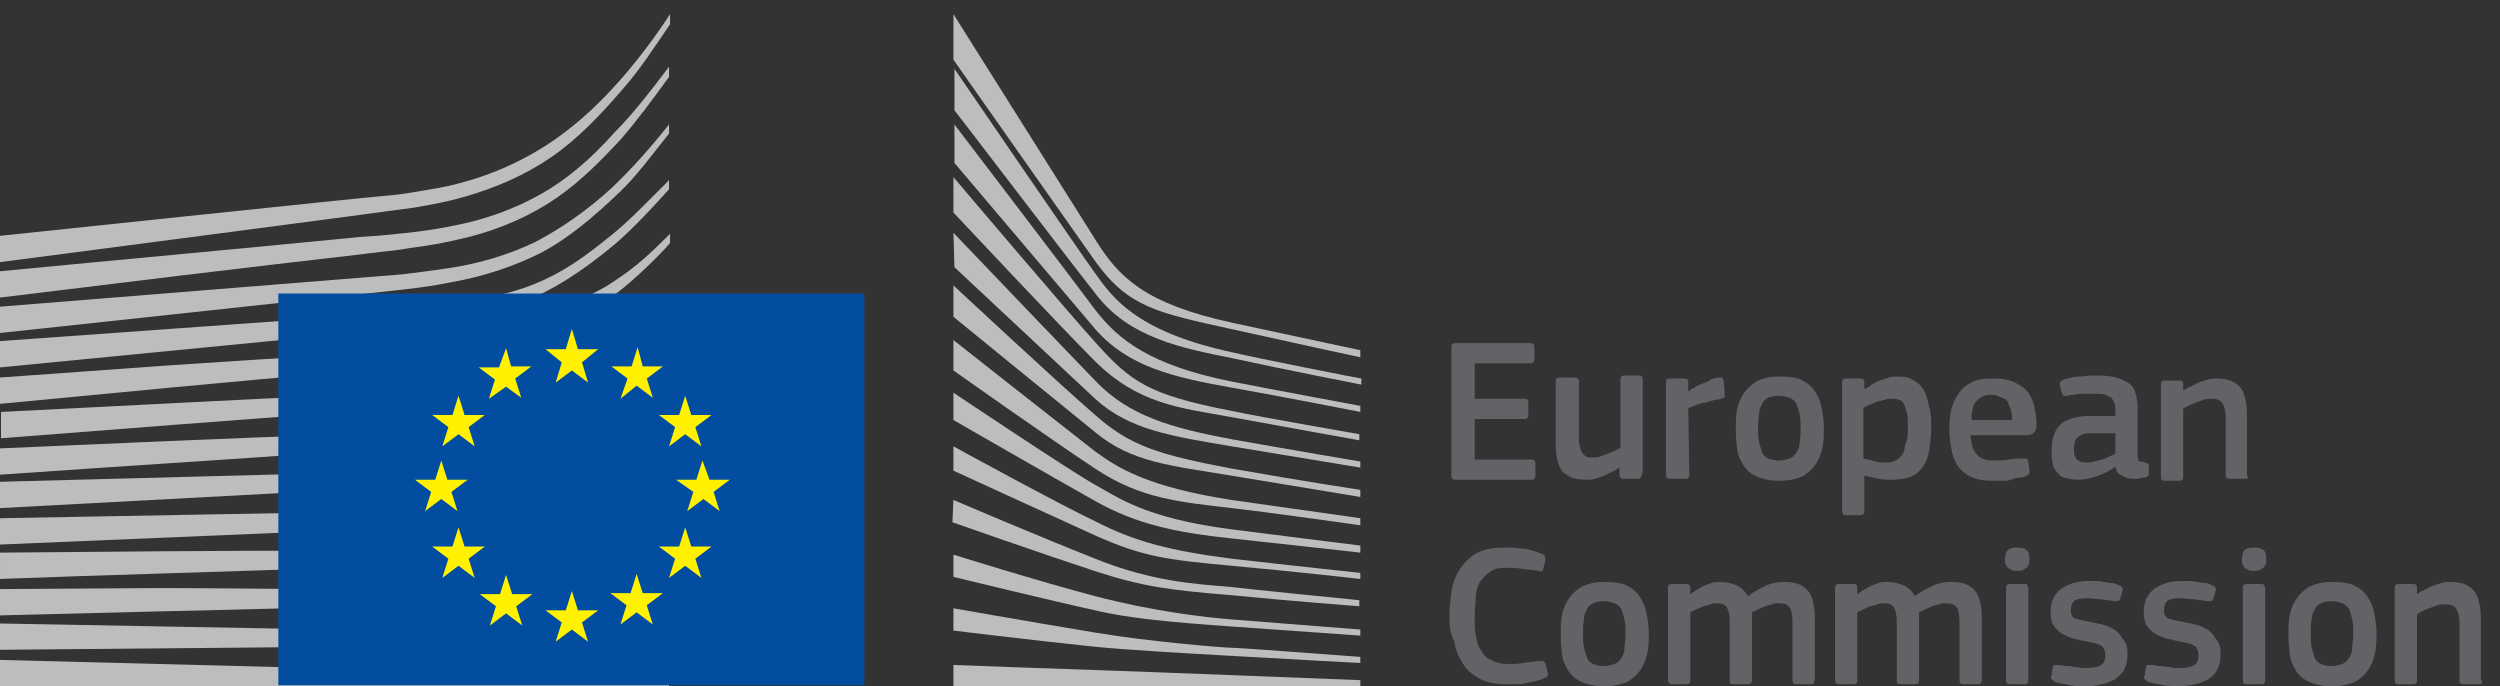 <?xml version="1.0" encoding="utf-8"?>
<!-- Generator: Adobe Illustrator 27.0.0, SVG Export Plug-In . SVG Version: 6.00 Build 0)  -->
<svg version="1.1" id="Layer_1" xmlns="http://www.w3.org/2000/svg" xmlns:xlink="http://www.w3.org/1999/xlink" x="0px" y="0px"
	 width="247px" height="67.8px" viewBox="0 0 247 67.8" style="enable-background:new 0 0 247 67.8;" xml:space="preserve">
<rect x="0" y="0" width="247" height="67.8" fill="#333333" stroke="none"/>
<style type="text/css">
	.st0{fill:#BBBDBF;}
	.st1{fill:#034DA1;}
	.st2{fill:#FFF100;}
	.st3{enable-background:new    ;}
	.st4{fill:#626366;}
</style>
<g id="Page-1">
	<g id="Version-2-menu" transform="translate(-131 -108)">
		<g id="Site-header" transform="translate(131 108)">
			<g id="logo-copy">
				<g id="Group-20">
					<g id="Group-18-Copy">
						<path id="Fill-40" class="st0" d="M0,25.9c0,0,39.8-5.2,41-5.4c1.7-0.3,3.3-0.6,4.7-1c3.2-0.9,6.2-2.2,8.8-4
							c2.5-1.7,4.9-4.2,7.2-6.9c1.5-1.7,3-4,4.5-6.2v-1c-1.7,2.6-3.4,4.8-5.1,6.7c-2.3,2.6-4.7,4.7-7.2,6.3s-5.4,2.9-8.5,3.7
							c-1.4,0.4-2.9,0.6-4.6,0.9c-1.1,0.2-2.2,0.3-3.3,0.4C37,19.4,0,23.3,0,23.3V25.9z"/>
						<path id="Fill-41" class="st0" d="M53.4,19.2c-2.5,1.4-5.4,2.5-8.6,3.1c-1.4,0.3-2.8,0.5-4.5,0.7l-3,0.3
							c-0.5,0-1.1,0.1-1.6,0.1C23.5,24.6,11.4,25.7,0,26.8v2.6c11.4-1.4,23.7-2.9,35.9-4.3c0.5-0.1,1.1-0.1,1.6-0.2
							c1-0.1,2-0.2,3-0.4c1.7-0.2,3.3-0.5,4.6-0.8c3.3-0.7,6.3-1.9,8.9-3.5s4.8-3.7,7.3-6.4c1.5-1.7,3.2-4,4.8-6.2v-1
							c-1.9,2.5-3.6,4.7-5.4,6.5C58.3,15.8,55.9,17.8,53.4,19.2"/>
						<path id="Fill-42" class="st0" d="M60.4,18.6c-2.4,2.2-5,4-7.5,5.3c-2.5,1.2-5.3,2.1-8.6,2.6c-1.4,0.2-2.8,0.4-4.5,0.6L0,30.3
							v2.6l35.3-3.8l4.6-0.5c1.7-0.2,3.2-0.4,4.6-0.7c3.4-0.6,6.3-1.6,8.9-2.9c2.7-1.4,5.3-3.6,7.8-6c1.7-1.6,3.2-3.7,4.9-5.8v-0.9
							C64.1,14.8,62.3,16.8,60.4,18.6"/>
						<path id="Fill-43" class="st0" d="M50.8,32c-2.3,1.3-4,2.1-7.3,2.4c-2,0.2-4,0.3-6,0.4c-1,0-1.9,0.1-2.9,0.2
							c-6,0.3-11.9,0.7-17.9,1.1L0,37.3v2.6l16.8-1.6c5.4-0.5,11.7-1.1,17.9-1.6l4.5-0.3c1.7-0.1,3.2-0.3,4.5-0.5
							c3.4-0.4,6.3-1.1,8.9-2.1c2.8-1,5.4-2.7,8-4.6c2.4-1.7,5.6-5.1,5.6-5.2v-0.9c-2.1,2.1-3.4,3.3-5.7,4.8
							C57.6,29.9,52.9,30.9,50.8,32"/>
						<path id="Fill-44" class="st0" d="M51.6,37c-2.5,0.7-5.3,1.2-8.6,1.5c-1.3,0.1-2.8,0.2-4.4,0.3L34.2,39
							c-11,0.5-22,1.1-34.1,1.7v2.6c11.6-0.9,22.9-1.8,34.3-2.6l4.4-0.3c1.7-0.1,3.1-0.2,4.5-0.4c3.4-0.4,6.3-1,8.8-1.8
							c2.8-0.9,5.6-2.2,8.2-3.9c1.9-1.2,3.9-2.7,5.9-4.5c-2.2,1.9-4.3,2.3-6.4,3.6C57.1,35,54.4,36.2,51.6,37"/>
						<path id="Fill-45" class="st0" d="M51.2,41.3c-2.5,0.6-5.3,1-8.6,1.2c-1.3,0.1-2.7,0.2-4.4,0.2l-4.4,0.2
							C22.7,43.3,11.5,43.8,0,44.3v2.6c11.4-0.8,22.6-1.5,33.9-2.3l4.4-0.3c1.7-0.1,3.1-0.2,4.4-0.3c3.4-0.3,6.2-0.8,8.8-1.5
							c2.9-0.8,5.7-1.9,8.4-3.3c2.1-1.1,4.1-2.4,6.2-4v-1.1c-2.3,1.7-4.5,3-6.7,4.1C56.8,39.6,54,40.6,51.2,41.3"/>
						<path id="Fill-46" class="st0" d="M50.8,45.5c-2.5,0.5-5.3,0.8-8.6,0.9c-1.3,0.1-2.6,0.1-4.3,0.2L0,47.6v2.6l33.6-1.8l4.4-0.2
							c1.7-0.1,3.1-0.2,4.4-0.3c3.4-0.3,6.1-0.6,8.7-1.2c2.9-0.6,5.8-1.5,8.5-2.7c2.2-0.9,4.3-2,6.6-3.4v-1c-2.4,1.4-4.7,2.5-7,3.4
							C56.5,44.2,53.7,45,50.8,45.5"/>
						<path id="Fill-47" class="st0" d="M50.5,49.7c-4.7,0.6-9.4,0.7-14.1,0.8c-1.1,0-2.1,0-3.2,0.1L0,51.2v2.6l33.3-1.4
							c1.1,0,2.1-0.1,3.2-0.1c4.7-0.2,9.5-0.4,14.2-1.1c3-0.5,5.9-1.2,8.5-2.1c2.2-0.7,4.5-1.7,6.8-2.9v-1c-2.4,1.1-4.9,2.1-7.2,2.8
							C56.3,48.7,53.5,49.4,50.5,49.7"/>
						<path id="Fill-48" class="st0" d="M50.3,54c-4.4,0.4-8.8,0.4-13.2,0.4h-4c-11,0-22,0.1-33.1,0.2v2.6
							c10.6-0.4,21.9-0.7,33.2-1.1c1.3,0,2.7-0.1,4-0.1c4.3-0.1,8.8-0.2,13.2-0.7c3.1-0.3,5.9-0.8,8.6-1.5c2.3-0.6,4.7-1.4,7.2-2.3
							v-0.9c-2.5,0.9-5,1.6-7.4,2.2C56.1,53.4,53.3,53.8,50.3,54"/>
						<path id="Fill-49" class="st0" d="M50.1,58.2c-1.8,0.1-3.8,0.1-6,0.1h-2.5L33,58.2c-5.9,0-11.7-0.1-17.2-0.1L0,58.2v2.6
							l15.9-0.4c5.5-0.1,11.3-0.3,17.1-0.4l8.6-0.1c2.4,0,5.5-0.1,8.6-0.3s5.9-0.5,8.6-0.9c2.4-0.4,4.9-0.9,7.4-1.5v-0.9
							c-2.5,0.6-5.1,1.1-7.5,1.4C55.9,57.9,53.2,58.1,50.1,58.2"/>
						<path id="Fill-50" class="st0" d="M41.5,62.3l-8.6-0.1C22,62,11.1,61.8,0,61.6v2.6c10.6-0.1,21.8-0.2,32.9-0.3l8.6-0.1
							c2.9,0,5.7-0.1,8.6-0.2c5.9-0.2,11.1-0.6,16.1-1.3v-0.9c-4.9,0.5-10.2,0.8-16.1,0.9H41.5"/>
						<path id="Fill-51" class="st0" d="M66.1,66.9L0,65.2v2.6h66.1V66.9z"/>
						<path id="Fill-52" class="st0" d="M60.2,23.4c-2.5,2-4.5,3.5-7.5,4.7c-2.7,1.1-5.6,1.5-8.8,2c-2.1,0.3-4.3,0.7-6.4,0.9
							c-0.9,0.1-1.7,0.1-2.6,0.2L0,33.7v2.6l34.9-3.4l4.5-0.4c1.7-0.2,3.2-0.3,4.6-0.6c3.4-0.5,6.3-1.4,8.9-2.6
							c2.7-1.2,5.5-3.2,8-5.3c1.7-1.5,3.4-3.3,5.2-5.3v-0.9C63.9,20,62.1,21.9,60.2,23.4"/>
						<path id="Fill-53" class="st0" d="M94.2,1.4c0,0,11.9,18.9,14.1,22.4s4.7,6.2,13.5,8.1s12.6,2.7,12.6,2.7v0.7
							c0,0-5.6-1.2-12.8-2.8c-7.2-1.6-10.1-2.1-13.4-6.7c-2.7-3.8-14-19.9-14-19.9S94.2,1.4,94.2,1.4z"/>
						<path id="Fill-54" class="st0" d="M94.2,23c0,0,10.8,11.3,14,14.6c3.3,3.5,7.6,4.7,13.5,5.8c5.6,1,12.7,2.2,12.7,2.2v0.6
							c0,0-6.7-1.1-12.7-2.1c-5.9-1-10.1-1.6-13.5-4.7c-3-2.8-13.9-13-13.9-13L94.2,23z"/>
						<path id="Fill-55" class="st0" d="M94.2,28.2c0,0,10.3,9.6,14,12.8c3.4,3,6.1,3.9,13.5,5.3c7.4,1.3,12.7,2.1,12.7,2.1v0.7
							c0,0-6.7-1.1-12.7-2.1s-9.9-1.3-13.5-4.3c-4.2-3.4-14-11.4-14-11.4V28.2z"/>
						<path id="Fill-56" class="st0" d="M94.2,33.6c0,0,11.8,9.3,14,11c2.2,1.6,5.1,3.5,13.5,4.8c8.4,1.2,12.7,1.8,12.7,1.8v0.7
							c0,0-7.6-1.1-12.7-1.7c-5.1-0.6-9-0.9-13.5-3.9c-4.4-2.9-14-9.7-14-9.7S94.2,33.6,94.2,33.6z"/>
						<path id="Fill-57" class="st0" d="M94.2,38.8c0,0,11.8,7.9,14,9.1c2.2,1.2,4.9,3.3,13.5,4.4c8.6,1.1,12.7,1.6,12.7,1.6v0.7
							c0,0-7.1-0.8-12.7-1.4c-5.6-0.6-9.4-1.4-13.5-3.7s-14-8-14-8S94.2,38.8,94.2,38.8z"/>
						<path id="Fill-58" class="st0" d="M94.2,44.1c0,0,10.4,5.7,14,7.4c3.9,2,7.3,2.9,13.5,3.7c6.1,0.7,12.7,1.4,12.7,1.4v0.6
							c0,0-6.1-0.7-12.7-1.3c-6.5-0.6-8.8-0.9-13.5-3c-4.2-1.9-14-6.4-14-6.4V44.1z"/>
						<path id="Fill-59" class="st0" d="M94.2,49.4c0,0,8.2,3.5,14,5.8c5.7,2.3,10,2.5,13.5,2.8c1.5,0.2,12.6,1.3,12.6,1.3v0.6
							c0,0-6.6-0.5-12.7-1.1c-6-0.5-8.6-0.8-13.5-2.4c-4.9-1.6-14-4.8-14-4.8S94.2,49.4,94.2,49.4z"/>
						<path id="Fill-60" class="st0" d="M94.2,54.8c0,0,8.3,2.6,14,4.1s10.9,2.1,13.5,2.3s12.7,1,12.7,1v0.6c0,0-5.7-0.4-12.7-0.9
							c-5.7-0.4-10.2-0.8-13.5-1.6c-3.7-0.8-14-3.3-14-3.3S94.2,54.8,94.2,54.8z"/>
						<path id="Fill-61" class="st0" d="M94.2,60.1c0,0,6.8,1.2,14,2.4c5.4,0.9,12.7,1.5,13.5,1.5s12.7,0.9,12.7,0.9v0.6
							c0,0-7.6-0.4-12.7-0.7c-5.3-0.3-10.5-0.6-13.5-0.9c-6.7-0.7-14-1.6-14-1.6S94.2,60.1,94.2,60.1z"/>
						<path id="Fill-62" class="st0" d="M94.2,65.7c0,0,10.7,0.4,14,0.5s26.2,1,26.2,1v0.6H94.2V65.7z"/>
						<path id="Fill-63" class="st0" d="M121.7,34.8c-9.7-2.1-11.9-5.6-13.5-7.8S94.3,6.8,94.3,6.8v4.1c0.5,0.6,11,14.4,14,18.2
							c3.3,4.3,8.5,5.3,13.5,6.3c5,1.1,12.7,2.6,12.7,2.6v-0.6C134.4,37.4,124.2,35.4,121.7,34.8"/>
						<path id="Fill-64" class="st0" d="M121.7,37.7c-8-1.6-11.2-4.1-13.5-7.1c-2.3-3.1-13.9-18.3-13.9-18.3v3.8
							c0.5,0.6,11.1,13.1,13.9,16.4c3.3,3.8,7.9,4.8,13.5,5.8s12.7,2.4,12.7,2.4v-0.6C134.4,40.1,126.3,38.6,121.7,37.7"/>
						<path id="Fill-65" class="st0" d="M121.7,40.6c-8.3-1.6-10-2.9-13.5-6.8c-2.2-2.4-13.5-15.7-14-16.3V21
							c0,0,10.5,11.2,13.9,14.6c4.4,4.4,8.6,4.7,13.5,5.6c4.9,0.9,12.7,2.3,12.7,2.3v-0.6C134.4,42.9,125,41.3,121.7,40.6"/>
						<path id="Fill-66" class="st1" d="M85.4,29H27.5v38.7h57.9V29z"/>
						<path id="Fill-67" class="st2" d="M57.1,34.5h2l-1.6,1.3l0.6,2l-1.6-1.2l-1.6,1.2l0.6-2l-1.6-1.3h2l0.6-2L57.1,34.5z"/>
						<path id="Fill-68" class="st2" d="M57.1,60.3h2l-1.6,1.2l0.6,1.9l-1.6-1.2l-1.6,1.2l0.6-1.9l-1.6-1.2h2l0.6-1.9L57.1,60.3z"/>
						<path id="Fill-69" class="st2" d="M63.5,58.6h2l-1.6,1.2l0.6,1.9l-1.6-1.2l-1.6,1.2l0.6-1.9l-1.6-1.2h2l0.6-1.9L63.5,58.6z"/>
						<path id="Fill-70" class="st2" d="M63.5,36.2h2l-1.6,1.2l0.6,1.9l-1.6-1.2l-1.6,1.3l0.7-2l-1.6-1.2h2l0.6-1.9
							C63,34.3,63.5,36.2,63.5,36.2z"/>
						<path id="Fill-71" class="st2" d="M68.3,41h2l-1.6,1.2l0.6,1.9l-1.6-1.2l-1.6,1.2l0.6-1.9L65.1,41h2l0.6-1.9L68.3,41z"/>
						<path id="Fill-72" class="st2" d="M68.3,54h2l-1.6,1.2l0.6,1.9l-1.6-1.2l-1.6,1.2l0.6-1.9L65.1,54h2l0.6-1.9L68.3,54z"/>
						<path id="Fill-73" class="st2" d="M70.1,47.4h2l-1.6,1.2l0.6,1.9l-1.6-1.2l-1.6,1.2l0.6-1.9l-1.7-1.2h2l0.6-1.9L70.1,47.4z"/>
						<path id="Fill-74" class="st2" d="M50.5,36.2h2l-1.6,1.2l0.6,1.9L50,38.2l-1.7,1.2l0.6-1.9l-1.6-1.2h2l0.7-1.9L50.5,36.2z"/>
						<path id="Fill-75" class="st2" d="M45.9,41h2l-1.6,1.2l0.6,1.9l-1.6-1.2l-1.6,1.2l0.6-1.9L42.7,41h2l0.6-1.9L45.9,41z"/>
						<path id="Fill-76" class="st2" d="M44.2,47.4h2l-1.6,1.2l0.6,1.9l-1.6-1.2L42,50.5l0.6-1.9L41,47.4h2l0.6-1.9
							C43.6,45.5,44.2,47.4,44.2,47.4z"/>
						<path id="Fill-77" class="st2" d="M45.9,54h2l-1.6,1.2l0.6,1.9l-1.6-1.2l-1.6,1.2l0.6-1.9L42.7,54h2l0.6-1.9L45.9,54z"/>
						<path id="Fill-78" class="st2" d="M50.6,58.7h2L51,59.9l0.6,1.9L50,60.6l-1.6,1.2l0.6-1.9l-1.6-1.2h2l0.6-1.9L50.6,58.7z"/>
					</g>
				</g>
			</g>
		</g>
	</g>
</g>
<g>
	<g class="st3">
		<path class="st4" d="M143.4,34.3c0-0.3,0.1-0.4,0.4-0.4h7.4c0.3,0,0.4,0.1,0.4,0.4v1.2c0,0.2-0.1,0.4-0.4,0.4h-5.5v3.5h4.9
			c0.3,0,0.4,0.1,0.4,0.4V41c0,0.2-0.1,0.4-0.4,0.4h-4.9v4h5.6c0.2,0,0.4,0.1,0.4,0.4V47c0,0.2-0.1,0.4-0.4,0.4h-7.5
			c-0.3,0-0.4-0.1-0.4-0.4V34.3z M161.8,47.3h-1.4c-0.1,0-0.2,0-0.3-0.1S160,47,160,46.9v-0.7c-0.2,0.1-0.4,0.3-0.7,0.4
			s-0.5,0.3-0.8,0.4l-0.9,0.3c-0.3,0.1-0.6,0.1-0.9,0.1c-0.7,0-1.2-0.1-1.6-0.3c-0.4-0.2-0.7-0.4-0.9-0.8c-0.2-0.3-0.3-0.7-0.4-1.2
			c-0.1-0.5-0.1-0.9-0.1-1.5v-5.9c0-0.3,0.1-0.4,0.4-0.4h1.5c0.2,0,0.4,0.1,0.4,0.4v5.6c0,0.3,0,0.6,0.1,0.8c0,0.2,0.1,0.4,0.2,0.6
			c0.1,0.2,0.3,0.3,0.4,0.4s0.4,0.1,0.7,0.1c0.2,0,0.4,0,0.7-0.1s0.5-0.2,0.8-0.3s0.5-0.2,0.7-0.3s0.4-0.2,0.5-0.3v-6.7
			c0-0.1,0-0.2,0.1-0.3s0.2-0.1,0.3-0.1h1.4c0.3,0,0.4,0.1,0.4,0.4v9.1C162.2,47.1,162.1,47.3,161.8,47.3L161.8,47.3z M166.9,46.9
			c0,0.3-0.1,0.4-0.4,0.4H165c-0.3,0-0.4-0.1-0.4-0.4v-9.1c0-0.3,0.1-0.4,0.4-0.4h1.4c0.3,0,0.4,0.1,0.4,0.4v0.9
			c0.1-0.1,0.3-0.3,0.6-0.4c0.2-0.2,0.5-0.3,0.8-0.4s0.6-0.2,0.8-0.4c0.3-0.1,0.5-0.2,0.8-0.2h0.3c0.1,0,0.1,0.1,0.2,0.3l0.1,1.3
			v0.3c0,0.1-0.1,0.1-0.4,0.2c-0.3,0.1-0.6,0.1-0.9,0.2s-0.6,0.2-0.9,0.2c-0.3,0.1-0.6,0.2-0.8,0.3c-0.3,0.1-0.5,0.2-0.6,0.2
			L166.9,46.9L166.9,46.9z M180.2,42.2c0,0.6,0,1.2-0.1,1.8s-0.3,1.2-0.6,1.7s-0.7,0.9-1.3,1.3c-0.6,0.3-1.4,0.5-2.4,0.5
			s-1.8-0.2-2.4-0.5c-0.6-0.3-1-0.7-1.3-1.3c-0.3-0.5-0.5-1.1-0.5-1.7c-0.1-0.6-0.1-1.2-0.1-1.8c0-0.5,0-1,0.1-1.6s0.3-1.1,0.6-1.6
			s0.7-0.9,1.3-1.3c0.6-0.3,1.3-0.5,2.3-0.5s1.8,0.1,2.3,0.4c0.6,0.3,1,0.7,1.3,1.2s0.5,1,0.6,1.6S180.2,41.6,180.2,42.2L180.2,42.2
			z M177.9,42.3c0-0.5,0-1-0.1-1.4s-0.2-0.7-0.3-1c-0.2-0.3-0.4-0.5-0.7-0.6s-0.6-0.2-1.1-0.2c-0.4,0-0.8,0.1-1,0.2
			s-0.5,0.3-0.6,0.6c-0.2,0.3-0.3,0.6-0.3,1c-0.1,0.4-0.1,0.9-0.1,1.4s0,1,0.1,1.4s0.2,0.7,0.3,1s0.4,0.5,0.6,0.6s0.6,0.2,1,0.2
			c0.5,0,0.8-0.1,1.1-0.2c0.3-0.1,0.5-0.3,0.7-0.6s0.3-0.6,0.3-1C177.9,43.3,177.9,42.9,177.9,42.3z M190.8,42.3
			c0,0.8-0.1,1.5-0.2,2.2c-0.1,0.6-0.3,1.2-0.6,1.6c-0.3,0.4-0.7,0.8-1.2,1s-1.2,0.3-2,0.3c-0.3,0-0.7,0-1.2-0.1
			c-0.4-0.1-0.9-0.2-1.4-0.3v3.5c0,0.1,0,0.2-0.1,0.3s-0.2,0.1-0.3,0.1h-1.4c-0.2,0-0.3,0-0.3-0.1s-0.1-0.2-0.1-0.3V37.8
			c0-0.3,0.1-0.4,0.4-0.4h1.4c0.1,0,0.2,0,0.3,0.1s0.1,0.2,0.1,0.3v0.6h0.1c0.2-0.1,0.4-0.2,0.6-0.4c0.2-0.1,0.5-0.3,0.8-0.4
			l0.9-0.3c0.3-0.1,0.6-0.1,0.9-0.1c0.7,0,1.2,0.1,1.6,0.4c0.4,0.2,0.8,0.6,1,1s0.4,1,0.5,1.6C190.8,40.8,190.8,41.5,190.8,42.3z
			 M188.5,42.3c0-0.6,0-1.2-0.1-1.5s-0.2-0.7-0.3-0.9s-0.3-0.4-0.5-0.4c-0.2-0.1-0.4-0.1-0.7-0.1c-0.2,0-0.4,0-0.7,0.1
			s-0.5,0.1-0.8,0.2c-0.2,0.1-0.5,0.2-0.7,0.3l-0.6,0.3v5c0.5,0.1,0.9,0.2,1.2,0.3s0.7,0.1,1.1,0.1c0.4,0,0.7-0.1,0.9-0.2
			c0.2-0.1,0.4-0.3,0.6-0.5c0.2-0.3,0.3-0.6,0.3-1C188.5,43.4,188.5,42.9,188.5,42.3z M194.7,42.9c0,0.5,0.1,0.9,0.2,1.3
			c0.1,0.3,0.3,0.6,0.5,0.8s0.4,0.3,0.7,0.4c0.3,0.1,0.6,0.1,1.1,0.1c0.4,0,0.8,0,1.3-0.1s0.9-0.1,1.3-0.1h0.4
			c0.1,0,0.1,0.1,0.2,0.3l0.1,0.7v0.4c0,0.1-0.1,0.2-0.3,0.3s-0.4,0.2-0.7,0.2s-0.5,0.1-0.8,0.2s-0.6,0.1-0.9,0.1H197
			c-1,0-1.7-0.1-2.3-0.4c-0.6-0.3-1-0.7-1.3-1.1c-0.3-0.5-0.5-1-0.6-1.6s-0.2-1.2-0.2-1.9c0-0.5,0-1,0.1-1.6s0.3-1.2,0.6-1.7
			s0.7-1,1.3-1.3c0.6-0.4,1.3-0.5,2.3-0.5c0.9,0,1.6,0.1,2.2,0.4c0.6,0.3,1,0.6,1.3,1s0.5,0.9,0.6,1.4s0.2,1.1,0.2,1.6
			c0,0.4,0,0.7-0.2,0.9s-0.4,0.3-0.8,0.3h-5.5L194.7,42.9z M196.7,39c-0.4,0-0.7,0.1-0.9,0.2c-0.2,0.1-0.4,0.3-0.6,0.5
			c-0.2,0.2-0.3,0.5-0.3,0.8c-0.1,0.3-0.1,0.6-0.1,1h4c0-0.3,0-0.6-0.1-0.9s-0.2-0.5-0.3-0.8s-0.3-0.4-0.6-0.5
			C197.4,39.1,197.1,39,196.7,39L196.7,39z M209,46.1c-0.5,0.4-1.1,0.7-1.7,0.9c-0.6,0.2-1.3,0.4-2,0.4c-0.5,0-1-0.1-1.3-0.2
			c-0.4-0.1-0.6-0.3-0.8-0.6c-0.2-0.2-0.4-0.5-0.4-0.9c-0.1-0.3-0.1-0.7-0.1-1.2c0-1.2,0.3-2,0.9-2.6c0.6-0.5,1.6-0.8,2.8-0.8h2.6
			v-0.5c0-0.3,0-0.5-0.1-0.8c-0.1-0.2-0.2-0.4-0.3-0.5L208,39c-0.3-0.1-0.6-0.1-1-0.1h-1.3c-0.2,0-0.5,0-0.7,0.1
			c-0.2,0-0.5,0-0.7,0.1h-0.4c-0.1,0-0.1-0.1-0.2-0.3l-0.2-0.7v-0.3c0.1-0.1,0.2-0.2,0.4-0.3s0.5-0.1,0.8-0.2
			c0.3-0.1,0.6-0.1,0.9-0.1s0.6-0.1,0.9-0.1h0.8c0.9,0,1.6,0.1,2.1,0.3s0.9,0.4,1.2,0.7s0.4,0.7,0.5,1.2s0.1,1,0.1,1.5v4.4
			c0,0.1,0.1,0.2,0.1,0.3s0.1,0.1,0.2,0.1s0.2,0,0.4,0.1c0.1,0,0.2,0,0.3,0.1c0.1,0,0.1,0.1,0.1,0.2v0.8c0,0.2-0.2,0.4-0.5,0.4
			c-0.2,0-0.3,0-0.5,0.1h-0.5c-0.5,0-0.8-0.1-1.1-0.3C209.3,46.9,209.1,46.6,209,46.1z M208.9,42.8h-2.4c-0.5,0-0.9,0.1-1.2,0.4
			c-0.3,0.2-0.4,0.7-0.4,1.3c0,0.4,0.1,0.7,0.3,0.9s0.5,0.3,1,0.3c0.2,0,0.4,0,0.7-0.1s0.5-0.1,0.8-0.2c0.3-0.1,0.5-0.2,0.7-0.3
			s0.5-0.2,0.6-0.3v-2L208.9,42.8z M222.1,47.2c-0.1,0.1-0.2,0.1-0.3,0.1h-1.5c-0.3,0-0.4-0.1-0.4-0.4v-5.6c0-0.6-0.1-1.1-0.3-1.4
			c-0.2-0.4-0.6-0.5-1.2-0.5c-0.2,0-0.4,0-0.7,0.1s-0.5,0.2-0.8,0.3s-0.5,0.2-0.7,0.3s-0.4,0.2-0.5,0.3v6.7c0,0.3-0.1,0.4-0.4,0.4
			h-1.4c-0.3,0-0.4-0.1-0.4-0.4V38c0-0.3,0.1-0.4,0.4-0.4h1.4c0.3,0,0.4,0.1,0.4,0.4v0.6c0.2-0.1,0.4-0.3,0.7-0.4s0.5-0.3,0.8-0.4
			l0.9-0.3c0.3-0.1,0.6-0.1,0.9-0.1c0.7,0,1.2,0.1,1.6,0.3c0.4,0.2,0.7,0.5,0.9,0.8s0.3,0.8,0.4,1.2c0.1,0.5,0.1,0.9,0.1,1.5V47
			C222.1,47,222.1,47.1,222.1,47.2z"/>
	</g>
	<g class="st3">
		<path class="st4" d="M143.2,61c0-0.9,0.1-1.7,0.2-2.5s0.4-1.6,0.8-2.2c0.4-0.6,0.9-1.2,1.6-1.6s1.6-0.6,2.8-0.6h0.8
			c0.3,0,0.6,0.1,1,0.1c0.3,0,0.7,0.1,1,0.2l0.9,0.3c0.2,0.1,0.3,0.1,0.3,0.2s0.1,0.2,0.1,0.4l-0.2,0.8c0,0.1-0.1,0.2-0.1,0.3
			c-0.1,0.1-0.2,0.1-0.4,0c-0.5-0.1-1-0.1-1.6-0.2c-0.6-0.1-1.1-0.1-1.6-0.1c-0.7,0-1.2,0.1-1.6,0.4c-0.4,0.3-0.7,0.6-1,1
			c-0.2,0.4-0.4,1-0.4,1.5s-0.1,1.2-0.1,1.9s0,1.3,0.1,1.8c0.1,0.6,0.2,1.1,0.5,1.5c0.2,0.4,0.5,0.8,1,1c0.4,0.2,0.9,0.4,1.6,0.4
			c0.6,0,1.1,0,1.6-0.1s1-0.1,1.6-0.2h0.4c0.1,0.1,0.1,0.1,0.2,0.3l0.2,0.8c0.1,0.3,0,0.5-0.3,0.6c-0.2,0.1-0.5,0.2-0.9,0.3
			c-0.3,0.1-0.7,0.1-1,0.2s-0.7,0.1-1,0.1h-0.9c-1.1,0-2-0.2-2.7-0.6s-1.3-0.9-1.6-1.5c-0.4-0.6-0.7-1.3-0.8-2.1
			C143.3,62.7,143.2,61.9,143.2,61L143.2,61z M162.9,62.5c0,0.6,0,1.2-0.1,1.8c-0.1,0.6-0.3,1.2-0.6,1.7s-0.7,0.9-1.3,1.3
			c-0.6,0.3-1.4,0.5-2.4,0.5s-1.8-0.2-2.4-0.5s-1-0.7-1.3-1.3c-0.3-0.5-0.5-1.1-0.5-1.7c-0.1-0.6-0.1-1.2-0.1-1.8c0-0.5,0-1,0.1-1.6
			s0.3-1.1,0.6-1.6s0.7-0.9,1.3-1.3c0.6-0.3,1.3-0.5,2.3-0.5s1.8,0.1,2.3,0.4c0.6,0.3,1,0.7,1.3,1.2s0.5,1,0.6,1.6
			S162.9,61.9,162.9,62.5L162.9,62.5z M160.6,62.6c0-0.5,0-1-0.1-1.4s-0.2-0.7-0.3-1c-0.2-0.3-0.4-0.5-0.7-0.6s-0.6-0.2-1.1-0.2
			c-0.4,0-0.8,0.1-1,0.2s-0.5,0.3-0.6,0.6c-0.2,0.3-0.3,0.6-0.3,1c-0.1,0.4-0.1,0.9-0.1,1.4s0,1,0.1,1.4s0.2,0.7,0.3,1
			c0.1,0.3,0.4,0.5,0.6,0.6s0.6,0.2,1,0.2c0.5,0,0.8-0.1,1.1-0.2s0.5-0.3,0.7-0.6s0.3-0.6,0.3-1C160.5,63.6,160.6,63.2,160.6,62.6z
			 M179.2,67.5c0,0.1-0.1,0.1-0.3,0.1h-1.4c-0.3,0-0.4-0.1-0.4-0.4v-5.7c0-0.7-0.1-1.3-0.3-1.5c-0.2-0.3-0.6-0.4-1.1-0.4
			c-0.2,0-0.4,0-0.6,0.1c-0.2,0.1-0.5,0.1-0.7,0.2c-0.2,0.1-0.5,0.2-0.7,0.3l-0.6,0.3v6.7c0,0.1,0,0.2-0.1,0.3
			c-0.1,0.1-0.2,0.1-0.3,0.1h-1.5c-0.2,0-0.3-0.1-0.3-0.4v-5.8c0-0.6-0.1-1.1-0.3-1.4c-0.2-0.3-0.5-0.4-1-0.4c-0.2,0-0.4,0-0.6,0.1
			s-0.4,0.1-0.7,0.2c-0.2,0.1-0.5,0.2-0.7,0.3l-0.6,0.3v6.7c0,0.3-0.1,0.4-0.4,0.4h-1.4c-0.2,0-0.4-0.1-0.4-0.4v-9.1
			c0-0.3,0.1-0.4,0.4-0.4h1.4c0.3,0,0.4,0.1,0.4,0.4v0.6c0.2-0.1,0.4-0.3,0.6-0.4s0.5-0.3,0.7-0.4s0.5-0.2,0.8-0.3s0.5-0.1,0.8-0.1
			c0.6,0,1.1,0.1,1.6,0.3s0.9,0.6,1.2,1.1c0.5-0.4,1.1-0.7,1.7-1c0.6-0.3,1.2-0.4,1.9-0.4s1.2,0.1,1.6,0.3c0.4,0.2,0.7,0.5,0.9,0.8
			s0.3,0.7,0.4,1.2c0.1,0.5,0.1,0.9,0.1,1.4v6C179.2,67.3,179.2,67.4,179.2,67.5L179.2,67.5z M195.7,67.5c0,0.1-0.1,0.1-0.3,0.1H194
			c-0.3,0-0.4-0.1-0.4-0.4v-5.7c0-0.7-0.1-1.3-0.3-1.5c-0.2-0.3-0.6-0.4-1.1-0.4c-0.2,0-0.4,0-0.6,0.1c-0.2,0.1-0.5,0.1-0.7,0.2
			c-0.2,0.1-0.5,0.2-0.7,0.3l-0.6,0.3v6.7c0,0.1,0,0.2-0.1,0.3c-0.1,0.1-0.2,0.1-0.3,0.1h-1.5c-0.2,0-0.3-0.1-0.3-0.4v-5.8
			c0-0.6-0.1-1.1-0.3-1.4c-0.2-0.3-0.5-0.4-1-0.4c-0.2,0-0.4,0-0.6,0.1s-0.4,0.1-0.7,0.2s-0.5,0.2-0.7,0.3l-0.6,0.3v6.7
			c0,0.3-0.1,0.4-0.4,0.4h-1.4c-0.2,0-0.4-0.1-0.4-0.4v-9.1c0-0.3,0.1-0.4,0.4-0.4h1.4c0.3,0,0.4,0.1,0.4,0.4v0.6
			c0.2-0.1,0.4-0.3,0.6-0.4s0.5-0.3,0.7-0.4c0.3-0.1,0.5-0.2,0.8-0.3s0.5-0.1,0.8-0.1c0.6,0,1.1,0.1,1.6,0.3s0.9,0.6,1.2,1.1
			c0.5-0.4,1.1-0.7,1.7-1c0.6-0.3,1.2-0.4,1.9-0.4s1.2,0.1,1.6,0.3c0.4,0.2,0.7,0.5,0.9,0.8s0.3,0.7,0.4,1.2
			c0.1,0.5,0.1,0.9,0.1,1.4v6C195.8,67.3,195.7,67.4,195.7,67.5L195.7,67.5z M200.5,55.1v0.5c0,0.1-0.1,0.3-0.2,0.4
			c-0.1,0.1-0.2,0.2-0.4,0.3s-0.4,0.1-0.6,0.1c-0.3,0-0.5,0-0.6-0.1c-0.2-0.1-0.3-0.2-0.4-0.3c-0.1-0.1-0.1-0.2-0.2-0.4v-0.4
			c0-0.3,0.1-0.6,0.2-0.8c0.2-0.2,0.5-0.3,1-0.3s0.8,0.1,1,0.3C200.4,54.5,200.5,54.8,200.5,55.1z M200.4,67.2c0,0.1,0,0.2-0.1,0.3
			c0,0.1-0.1,0.1-0.3,0.1h-1.4c-0.3,0-0.4-0.1-0.4-0.4v-9.1c0-0.3,0.1-0.4,0.4-0.4h1.4c0.1,0,0.2,0,0.3,0.1c0,0.1,0.1,0.2,0.1,0.3
			C200.4,58.1,200.4,67.2,200.4,67.2z M210.2,64.6c0,0.6-0.1,1.1-0.3,1.5s-0.5,0.7-0.9,1c-0.4,0.2-0.8,0.4-1.3,0.5s-1,0.2-1.5,0.2
			s-1.1,0-1.6-0.1c-0.6-0.1-1.1-0.2-1.5-0.3c-0.2-0.1-0.3-0.2-0.4-0.3c-0.1-0.1-0.1-0.2,0-0.4l0.1-0.7c0-0.2,0.1-0.3,0.2-0.3h0.4
			c0.2,0,0.5,0.1,0.7,0.1c0.3,0,0.5,0,0.8,0.1c0.3,0,0.5,0,0.7,0.1h0.6c0.6,0,1.1-0.1,1.4-0.3c0.3-0.2,0.4-0.5,0.4-0.9
			c0-0.2,0-0.4-0.1-0.6c-0.1-0.2-0.1-0.3-0.3-0.4s-0.3-0.2-0.5-0.2c-0.2-0.1-0.5-0.1-0.8-0.2c-0.5-0.1-1-0.2-1.4-0.3
			s-0.8-0.3-1.2-0.5c-0.3-0.2-0.6-0.5-0.8-0.8s-0.3-0.8-0.3-1.3c0-1,0.3-1.7,1-2.3c0.7-0.5,1.6-0.8,2.7-0.8h0.7c0.3,0,0.5,0,0.8,0.1
			c0.3,0,0.5,0.1,0.8,0.1s0.5,0.1,0.7,0.2c0.3,0.1,0.5,0.3,0.4,0.6l-0.2,0.7c0,0.1-0.1,0.2-0.2,0.3h-0.4c-0.4-0.1-0.9-0.1-1.4-0.2
			c-0.5,0-0.9-0.1-1.3-0.1c-0.6,0-1.1,0.1-1.3,0.3s-0.3,0.5-0.3,0.9s0.1,0.6,0.4,0.8c0.3,0.1,0.7,0.2,1.3,0.3
			c0.5,0.1,0.9,0.2,1.4,0.3s0.8,0.3,1.2,0.5c0.3,0.2,0.6,0.5,0.8,0.9C210.1,63.5,210.2,64,210.2,64.6L210.2,64.6z M219.4,64.6
			c0,0.6-0.1,1.1-0.3,1.5s-0.5,0.7-0.9,1c-0.4,0.2-0.8,0.4-1.3,0.5s-1,0.2-1.5,0.2s-1.1,0-1.6-0.1c-0.6-0.1-1.1-0.2-1.5-0.3
			c-0.2-0.1-0.3-0.2-0.4-0.3c-0.1-0.1-0.1-0.2,0-0.4L212,66c0-0.2,0.1-0.3,0.2-0.3h0.4c0.2,0,0.5,0.1,0.7,0.1c0.3,0,0.5,0,0.8,0.1
			c0.3,0,0.5,0,0.7,0.1h0.6c0.6,0,1.1-0.1,1.4-0.3c0.3-0.2,0.4-0.5,0.4-0.9c0-0.2,0-0.4-0.1-0.6c-0.1-0.2-0.1-0.3-0.3-0.4
			s-0.3-0.2-0.5-0.2c-0.2-0.1-0.5-0.1-0.8-0.2c-0.5-0.1-1-0.2-1.4-0.3s-0.8-0.3-1.2-0.5c-0.3-0.2-0.6-0.5-0.8-0.8s-0.3-0.8-0.3-1.3
			c0-1,0.3-1.7,1-2.3c0.7-0.5,1.6-0.8,2.7-0.8h0.7c0.3,0,0.5,0,0.8,0.1c0.3,0,0.5,0.1,0.8,0.1s0.5,0.1,0.7,0.2
			c0.3,0.1,0.5,0.3,0.4,0.6l-0.2,0.7c0,0.1-0.1,0.2-0.2,0.3h-0.4c-0.4-0.1-0.9-0.1-1.4-0.2c-0.5,0-0.9-0.1-1.3-0.1
			c-0.6,0-1.1,0.1-1.3,0.3s-0.3,0.5-0.3,0.9s0.1,0.6,0.4,0.8c0.3,0.1,0.7,0.2,1.3,0.3c0.5,0.1,0.9,0.2,1.4,0.3s0.8,0.3,1.2,0.5
			c0.3,0.2,0.6,0.5,0.8,0.9C219.3,63.5,219.4,64,219.4,64.6L219.4,64.6z M223.9,55.1v0.5c0,0.1-0.1,0.3-0.2,0.4
			c-0.1,0.1-0.2,0.2-0.4,0.3s-0.4,0.1-0.6,0.1c-0.3,0-0.5,0-0.6-0.1c-0.2-0.1-0.3-0.2-0.4-0.3c-0.1-0.1-0.1-0.2-0.2-0.4v-0.4
			c0-0.3,0.1-0.6,0.2-0.8c0.2-0.2,0.5-0.3,1-0.3s0.8,0.1,1,0.3C223.8,54.5,223.9,54.8,223.9,55.1z M223.8,67.2c0,0.1,0,0.2-0.1,0.3
			c0,0.1-0.1,0.1-0.3,0.1H222c-0.3,0-0.4-0.1-0.4-0.4v-9.1c0-0.3,0.1-0.4,0.4-0.4h1.4c0.1,0,0.2,0,0.3,0.1c0,0.1,0.1,0.2,0.1,0.3
			L223.8,67.2L223.8,67.2z M234.8,62.5c0,0.6,0,1.2-0.1,1.8c-0.1,0.6-0.3,1.2-0.6,1.7s-0.7,0.9-1.3,1.3c-0.6,0.3-1.4,0.5-2.4,0.5
			s-1.8-0.2-2.4-0.5s-1-0.7-1.3-1.3c-0.3-0.5-0.5-1.1-0.5-1.7c-0.1-0.6-0.1-1.2-0.1-1.8c0-0.5,0-1,0.1-1.6s0.3-1.1,0.6-1.6
			s0.7-0.9,1.3-1.3c0.6-0.3,1.3-0.5,2.3-0.5s1.8,0.1,2.3,0.4c0.6,0.3,1,0.7,1.3,1.2s0.5,1,0.6,1.6S234.8,61.9,234.8,62.5L234.8,62.5
			z M232.5,62.6c0-0.5,0-1-0.1-1.4s-0.2-0.7-0.3-1c-0.2-0.3-0.4-0.5-0.7-0.6s-0.6-0.2-1.1-0.2c-0.4,0-0.8,0.1-1,0.2
			s-0.5,0.3-0.6,0.6c-0.2,0.3-0.3,0.6-0.3,1c-0.1,0.4-0.1,0.9-0.1,1.4s0,1,0.1,1.4s0.2,0.7,0.3,1c0.1,0.3,0.4,0.5,0.6,0.6
			s0.6,0.2,1,0.2c0.5,0,0.8-0.1,1.1-0.2s0.5-0.3,0.7-0.6s0.3-0.6,0.3-1C232.4,63.6,232.5,63.2,232.5,62.6z M245.2,67.5
			c-0.1,0.1-0.2,0.1-0.3,0.1h-1.5c-0.3,0-0.4-0.1-0.4-0.4v-5.6c0-0.6-0.1-1.1-0.3-1.4c-0.2-0.4-0.6-0.5-1.2-0.5
			c-0.2,0-0.4,0-0.7,0.1s-0.5,0.2-0.8,0.3s-0.5,0.2-0.7,0.3s-0.4,0.2-0.5,0.3v6.5c0,0.3-0.1,0.4-0.4,0.4H237c-0.3,0-0.4-0.1-0.4-0.4
			v-9.1c0-0.3,0.1-0.4,0.4-0.4h1.4c0.3,0,0.4,0.1,0.4,0.4v0.6c0.2-0.1,0.4-0.3,0.7-0.4s0.5-0.3,0.8-0.4l0.9-0.3
			c0.3-0.1,0.6-0.1,0.9-0.1c0.7,0,1.2,0.1,1.6,0.3c0.4,0.2,0.7,0.5,0.9,0.8s0.3,0.8,0.4,1.2c0.1,0.5,0.1,0.9,0.1,1.5v5.9
			C245.3,67.3,245.2,67.4,245.2,67.5L245.2,67.5z"/>
	</g>
</g>
</svg>
